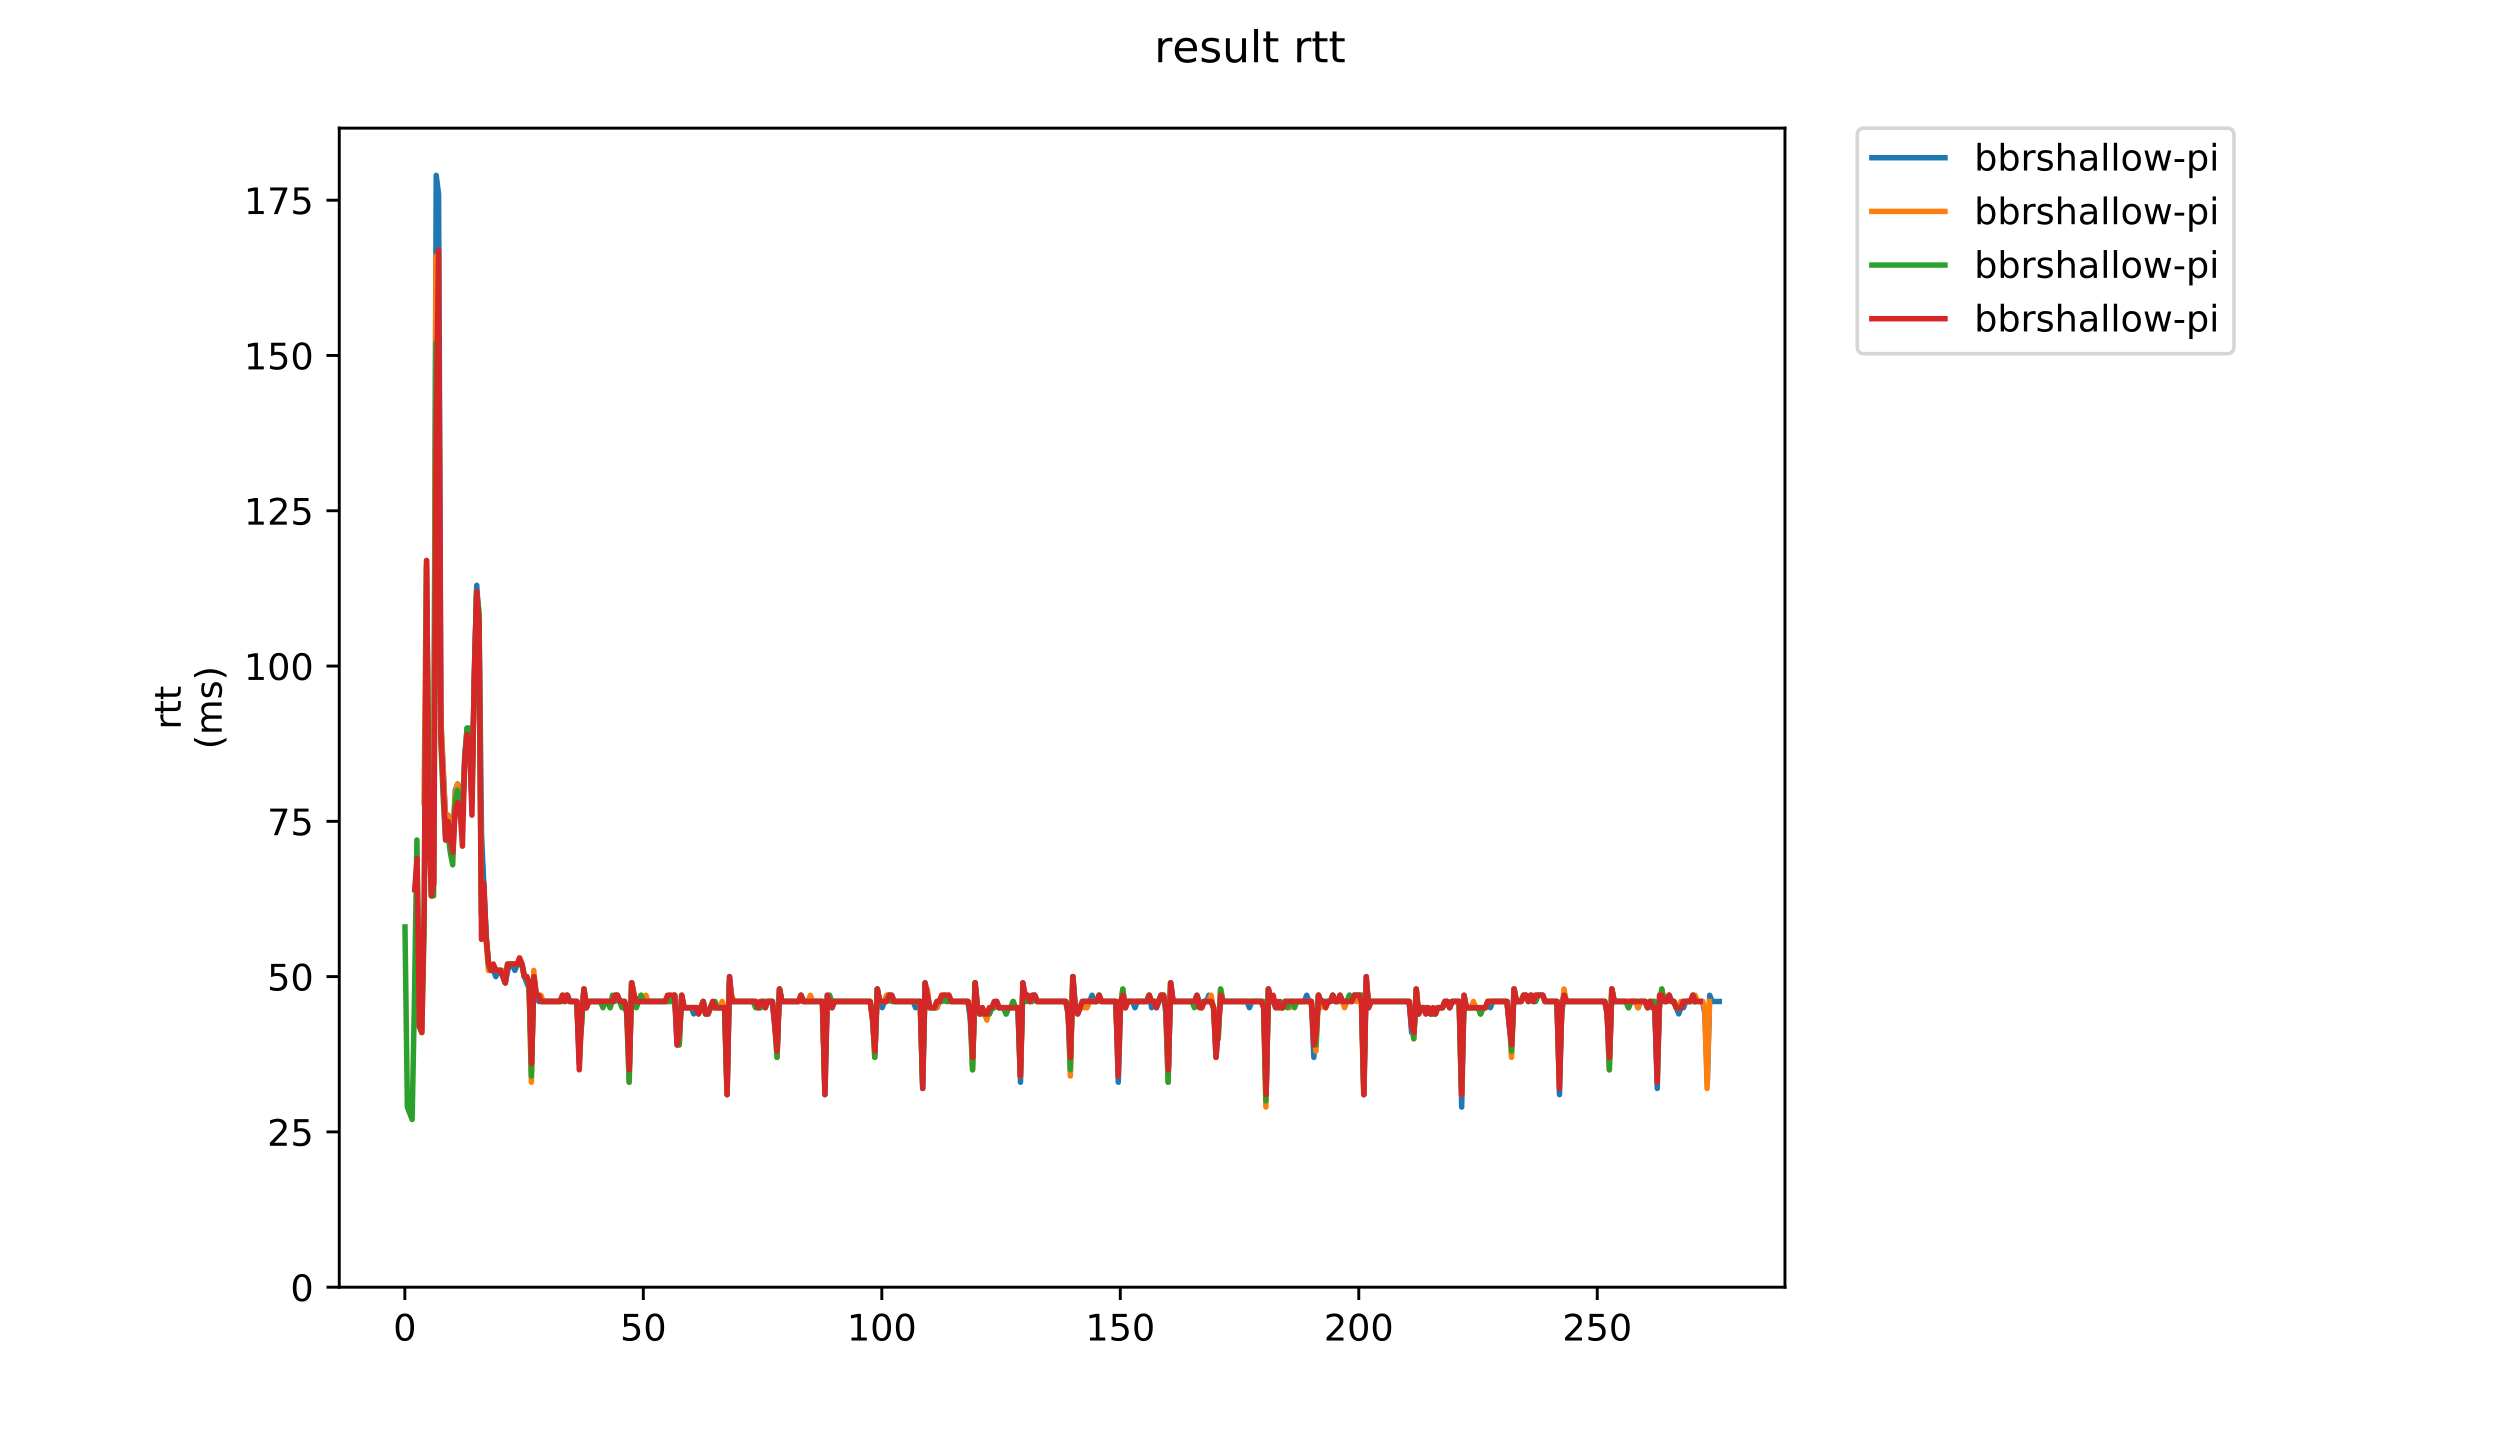 <?xml version="1.0" encoding="utf-8" standalone="no"?>
<!DOCTYPE svg PUBLIC "-//W3C//DTD SVG 1.1//EN"
  "http://www.w3.org/Graphics/SVG/1.1/DTD/svg11.dtd">
<!-- Created with matplotlib (https://matplotlib.org/) -->
<svg height="396pt" version="1.1" viewBox="0 0 684 396" width="684pt" xmlns="http://www.w3.org/2000/svg" xmlns:xlink="http://www.w3.org/1999/xlink">
 <defs>
  <style type="text/css">
*{stroke-linecap:butt;stroke-linejoin:round;}
  </style>
 </defs>
 <g id="figure_1">
  <g id="patch_1">
   <path d="M 0 396 
L 684 396 
L 684 0 
L 0 0 
z
" style="fill:#ffffff;"/>
  </g>
  <g id="axes_1">
   <g id="patch_2">
    <path d="M 92.824 352.174 
L 488.365 352.174 
L 488.365 35.062 
L 92.824 35.062 
z
" style="fill:#ffffff;"/>
   </g>
   <g id="matplotlib.axis_1">
    <g id="xtick_1">
     <g id="line2d_1">
      <defs>
       <path d="M 0 0 
L 0 3.5 
" id="m5e32e711ea" style="stroke:#000000;stroke-width:0.8;"/>
      </defs>
      <g>
       <use style="stroke:#000000;stroke-width:0.8;" x="110.764" xlink:href="#m5e32e711ea" y="352.174"/>
      </g>
     </g>
     <g id="text_1">
      <!-- 0 -->
      <defs>
       <path d="M 31.781 66.406 
Q 24.172 66.406 20.328 58.906 
Q 16.5 51.422 16.5 36.375 
Q 16.5 21.391 20.328 13.891 
Q 24.172 6.391 31.781 6.391 
Q 39.453 6.391 43.281 13.891 
Q 47.125 21.391 47.125 36.375 
Q 47.125 51.422 43.281 58.906 
Q 39.453 66.406 31.781 66.406 
z
M 31.781 74.219 
Q 44.047 74.219 50.516 64.516 
Q 56.984 54.828 56.984 36.375 
Q 56.984 17.969 50.516 8.266 
Q 44.047 -1.422 31.781 -1.422 
Q 19.531 -1.422 13.062 8.266 
Q 6.594 17.969 6.594 36.375 
Q 6.594 54.828 13.062 64.516 
Q 19.531 74.219 31.781 74.219 
z
" id="DejaVuSans-48"/>
      </defs>
      <g transform="translate(107.583 366.773)scale(0.1 -0.1)">
       <use xlink:href="#DejaVuSans-48"/>
      </g>
     </g>
    </g>
    <g id="xtick_2">
     <g id="line2d_2">
      <g>
       <use style="stroke:#000000;stroke-width:0.8;" x="176.013" xlink:href="#m5e32e711ea" y="352.174"/>
      </g>
     </g>
     <g id="text_2">
      <!-- 50 -->
      <defs>
       <path d="M 10.797 72.906 
L 49.516 72.906 
L 49.516 64.594 
L 19.828 64.594 
L 19.828 46.734 
Q 21.969 47.469 24.109 47.828 
Q 26.266 48.188 28.422 48.188 
Q 40.625 48.188 47.75 41.5 
Q 54.891 34.812 54.891 23.391 
Q 54.891 11.625 47.562 5.094 
Q 40.234 -1.422 26.906 -1.422 
Q 22.312 -1.422 17.547 -0.641 
Q 12.797 0.141 7.719 1.703 
L 7.719 11.625 
Q 12.109 9.234 16.797 8.062 
Q 21.484 6.891 26.703 6.891 
Q 35.156 6.891 40.078 11.328 
Q 45.016 15.766 45.016 23.391 
Q 45.016 31 40.078 35.438 
Q 35.156 39.891 26.703 39.891 
Q 22.75 39.891 18.812 39.016 
Q 14.891 38.141 10.797 36.281 
z
" id="DejaVuSans-53"/>
      </defs>
      <g transform="translate(169.651 366.773)scale(0.1 -0.1)">
       <use xlink:href="#DejaVuSans-53"/>
       <use x="63.623" xlink:href="#DejaVuSans-48"/>
      </g>
     </g>
    </g>
    <g id="xtick_3">
     <g id="line2d_3">
      <g>
       <use style="stroke:#000000;stroke-width:0.8;" x="241.263" xlink:href="#m5e32e711ea" y="352.174"/>
      </g>
     </g>
     <g id="text_3">
      <!-- 100 -->
      <defs>
       <path d="M 12.406 8.297 
L 28.516 8.297 
L 28.516 63.922 
L 10.984 60.406 
L 10.984 69.391 
L 28.422 72.906 
L 38.281 72.906 
L 38.281 8.297 
L 54.391 8.297 
L 54.391 0 
L 12.406 0 
z
" id="DejaVuSans-49"/>
      </defs>
      <g transform="translate(231.719 366.773)scale(0.1 -0.1)">
       <use xlink:href="#DejaVuSans-49"/>
       <use x="63.623" xlink:href="#DejaVuSans-48"/>
       <use x="127.246" xlink:href="#DejaVuSans-48"/>
      </g>
     </g>
    </g>
    <g id="xtick_4">
     <g id="line2d_4">
      <g>
       <use style="stroke:#000000;stroke-width:0.8;" x="306.512" xlink:href="#m5e32e711ea" y="352.174"/>
      </g>
     </g>
     <g id="text_4">
      <!-- 150 -->
      <g transform="translate(296.968 366.773)scale(0.1 -0.1)">
       <use xlink:href="#DejaVuSans-49"/>
       <use x="63.623" xlink:href="#DejaVuSans-53"/>
       <use x="127.246" xlink:href="#DejaVuSans-48"/>
      </g>
     </g>
    </g>
    <g id="xtick_5">
     <g id="line2d_5">
      <g>
       <use style="stroke:#000000;stroke-width:0.8;" x="371.762" xlink:href="#m5e32e711ea" y="352.174"/>
      </g>
     </g>
     <g id="text_5">
      <!-- 200 -->
      <defs>
       <path d="M 19.188 8.297 
L 53.609 8.297 
L 53.609 0 
L 7.328 0 
L 7.328 8.297 
Q 12.938 14.109 22.625 23.891 
Q 32.328 33.688 34.812 36.531 
Q 39.547 41.844 41.422 45.531 
Q 43.312 49.219 43.312 52.781 
Q 43.312 58.594 39.234 62.25 
Q 35.156 65.922 28.609 65.922 
Q 23.969 65.922 18.812 64.312 
Q 13.672 62.703 7.812 59.422 
L 7.812 69.391 
Q 13.766 71.781 18.938 73 
Q 24.125 74.219 28.422 74.219 
Q 39.75 74.219 46.484 68.547 
Q 53.219 62.891 53.219 53.422 
Q 53.219 48.922 51.531 44.891 
Q 49.859 40.875 45.406 35.406 
Q 44.188 33.984 37.641 27.219 
Q 31.109 20.453 19.188 8.297 
z
" id="DejaVuSans-50"/>
      </defs>
      <g transform="translate(362.218 366.773)scale(0.1 -0.1)">
       <use xlink:href="#DejaVuSans-50"/>
       <use x="63.623" xlink:href="#DejaVuSans-48"/>
       <use x="127.246" xlink:href="#DejaVuSans-48"/>
      </g>
     </g>
    </g>
    <g id="xtick_6">
     <g id="line2d_6">
      <g>
       <use style="stroke:#000000;stroke-width:0.8;" x="437.011" xlink:href="#m5e32e711ea" y="352.174"/>
      </g>
     </g>
     <g id="text_6">
      <!-- 250 -->
      <g transform="translate(427.467 366.773)scale(0.1 -0.1)">
       <use xlink:href="#DejaVuSans-50"/>
       <use x="63.623" xlink:href="#DejaVuSans-53"/>
       <use x="127.246" xlink:href="#DejaVuSans-48"/>
      </g>
     </g>
    </g>
   </g>
   <g id="matplotlib.axis_2">
    <g id="ytick_1">
     <g id="line2d_7">
      <defs>
       <path d="M 0 0 
L -3.5 0 
" id="m92155e6761" style="stroke:#000000;stroke-width:0.8;"/>
      </defs>
      <g>
       <use style="stroke:#000000;stroke-width:0.8;" x="92.824" xlink:href="#m92155e6761" y="352.174"/>
      </g>
     </g>
     <g id="text_7">
      <!-- 0 -->
      <g transform="translate(79.461 355.973)scale(0.1 -0.1)">
       <use xlink:href="#DejaVuSans-48"/>
      </g>
     </g>
    </g>
    <g id="ytick_2">
     <g id="line2d_8">
      <g>
       <use style="stroke:#000000;stroke-width:0.8;" x="92.824" xlink:href="#m92155e6761" y="309.689"/>
      </g>
     </g>
     <g id="text_8">
      <!-- 25 -->
      <g transform="translate(73.099 313.488)scale(0.1 -0.1)">
       <use xlink:href="#DejaVuSans-50"/>
       <use x="63.623" xlink:href="#DejaVuSans-53"/>
      </g>
     </g>
    </g>
    <g id="ytick_3">
     <g id="line2d_9">
      <g>
       <use style="stroke:#000000;stroke-width:0.8;" x="92.824" xlink:href="#m92155e6761" y="267.203"/>
      </g>
     </g>
     <g id="text_9">
      <!-- 50 -->
      <g transform="translate(73.099 271.002)scale(0.1 -0.1)">
       <use xlink:href="#DejaVuSans-53"/>
       <use x="63.623" xlink:href="#DejaVuSans-48"/>
      </g>
     </g>
    </g>
    <g id="ytick_4">
     <g id="line2d_10">
      <g>
       <use style="stroke:#000000;stroke-width:0.8;" x="92.824" xlink:href="#m92155e6761" y="224.718"/>
      </g>
     </g>
     <g id="text_10">
      <!-- 75 -->
      <defs>
       <path d="M 8.203 72.906 
L 55.078 72.906 
L 55.078 68.703 
L 28.609 0 
L 18.312 0 
L 43.219 64.594 
L 8.203 64.594 
z
" id="DejaVuSans-55"/>
      </defs>
      <g transform="translate(73.099 228.517)scale(0.1 -0.1)">
       <use xlink:href="#DejaVuSans-55"/>
       <use x="63.623" xlink:href="#DejaVuSans-53"/>
      </g>
     </g>
    </g>
    <g id="ytick_5">
     <g id="line2d_11">
      <g>
       <use style="stroke:#000000;stroke-width:0.8;" x="92.824" xlink:href="#m92155e6761" y="182.232"/>
      </g>
     </g>
     <g id="text_11">
      <!-- 100 -->
      <g transform="translate(66.736 186.031)scale(0.1 -0.1)">
       <use xlink:href="#DejaVuSans-49"/>
       <use x="63.623" xlink:href="#DejaVuSans-48"/>
       <use x="127.246" xlink:href="#DejaVuSans-48"/>
      </g>
     </g>
    </g>
    <g id="ytick_6">
     <g id="line2d_12">
      <g>
       <use style="stroke:#000000;stroke-width:0.8;" x="92.824" xlink:href="#m92155e6761" y="139.747"/>
      </g>
     </g>
     <g id="text_12">
      <!-- 125 -->
      <g transform="translate(66.736 143.546)scale(0.1 -0.1)">
       <use xlink:href="#DejaVuSans-49"/>
       <use x="63.623" xlink:href="#DejaVuSans-50"/>
       <use x="127.246" xlink:href="#DejaVuSans-53"/>
      </g>
     </g>
    </g>
    <g id="ytick_7">
     <g id="line2d_13">
      <g>
       <use style="stroke:#000000;stroke-width:0.8;" x="92.824" xlink:href="#m92155e6761" y="97.261"/>
      </g>
     </g>
     <g id="text_13">
      <!-- 150 -->
      <g transform="translate(66.736 101.06)scale(0.1 -0.1)">
       <use xlink:href="#DejaVuSans-49"/>
       <use x="63.623" xlink:href="#DejaVuSans-53"/>
       <use x="127.246" xlink:href="#DejaVuSans-48"/>
      </g>
     </g>
    </g>
    <g id="ytick_8">
     <g id="line2d_14">
      <g>
       <use style="stroke:#000000;stroke-width:0.8;" x="92.824" xlink:href="#m92155e6761" y="54.776"/>
      </g>
     </g>
     <g id="text_14">
      <!-- 175 -->
      <g transform="translate(66.736 58.575)scale(0.1 -0.1)">
       <use xlink:href="#DejaVuSans-49"/>
       <use x="63.623" xlink:href="#DejaVuSans-55"/>
       <use x="127.246" xlink:href="#DejaVuSans-53"/>
      </g>
     </g>
    </g>
    <g id="text_15">
     <!-- rtt -->
     <defs>
      <path d="M 41.109 46.297 
Q 39.594 47.172 37.812 47.578 
Q 36.031 48 33.891 48 
Q 26.266 48 22.188 43.047 
Q 18.109 38.094 18.109 28.812 
L 18.109 0 
L 9.078 0 
L 9.078 54.688 
L 18.109 54.688 
L 18.109 46.188 
Q 20.953 51.172 25.484 53.578 
Q 30.031 56 36.531 56 
Q 37.453 56 38.578 55.875 
Q 39.703 55.766 41.062 55.516 
z
" id="DejaVuSans-114"/>
      <path d="M 18.312 70.219 
L 18.312 54.688 
L 36.812 54.688 
L 36.812 47.703 
L 18.312 47.703 
L 18.312 18.016 
Q 18.312 11.328 20.141 9.422 
Q 21.969 7.516 27.594 7.516 
L 36.812 7.516 
L 36.812 0 
L 27.594 0 
Q 17.188 0 13.234 3.875 
Q 9.281 7.766 9.281 18.016 
L 9.281 47.703 
L 2.688 47.703 
L 2.688 54.688 
L 9.281 54.688 
L 9.281 70.219 
z
" id="DejaVuSans-116"/>
     </defs>
     <g transform="translate(49.459 199.594)rotate(-90)scale(0.1 -0.1)">
      <use xlink:href="#DejaVuSans-114"/>
      <use x="41.113" xlink:href="#DejaVuSans-116"/>
      <use x="80.322" xlink:href="#DejaVuSans-116"/>
     </g>
     <!-- (ms) -->
     <defs>
      <path d="M 31 75.875 
Q 24.469 64.656 21.281 53.656 
Q 18.109 42.672 18.109 31.391 
Q 18.109 20.125 21.312 9.062 
Q 24.516 -2 31 -13.188 
L 23.188 -13.188 
Q 15.875 -1.703 12.234 9.375 
Q 8.594 20.453 8.594 31.391 
Q 8.594 42.281 12.203 53.312 
Q 15.828 64.359 23.188 75.875 
z
" id="DejaVuSans-40"/>
      <path d="M 52 44.188 
Q 55.375 50.25 60.062 53.125 
Q 64.75 56 71.094 56 
Q 79.641 56 84.281 50.016 
Q 88.922 44.047 88.922 33.016 
L 88.922 0 
L 79.891 0 
L 79.891 32.719 
Q 79.891 40.578 77.094 44.375 
Q 74.312 48.188 68.609 48.188 
Q 61.625 48.188 57.562 43.547 
Q 53.516 38.922 53.516 30.906 
L 53.516 0 
L 44.484 0 
L 44.484 32.719 
Q 44.484 40.625 41.703 44.406 
Q 38.922 48.188 33.109 48.188 
Q 26.219 48.188 22.156 43.531 
Q 18.109 38.875 18.109 30.906 
L 18.109 0 
L 9.078 0 
L 9.078 54.688 
L 18.109 54.688 
L 18.109 46.188 
Q 21.188 51.219 25.484 53.609 
Q 29.781 56 35.688 56 
Q 41.656 56 45.828 52.969 
Q 50 49.953 52 44.188 
z
" id="DejaVuSans-109"/>
      <path d="M 44.281 53.078 
L 44.281 44.578 
Q 40.484 46.531 36.375 47.5 
Q 32.281 48.484 27.875 48.484 
Q 21.188 48.484 17.844 46.438 
Q 14.5 44.391 14.5 40.281 
Q 14.5 37.156 16.891 35.375 
Q 19.281 33.594 26.516 31.984 
L 29.594 31.297 
Q 39.156 29.25 43.188 25.516 
Q 47.219 21.781 47.219 15.094 
Q 47.219 7.469 41.188 3.016 
Q 35.156 -1.422 24.609 -1.422 
Q 20.219 -1.422 15.453 -0.562 
Q 10.688 0.297 5.422 2 
L 5.422 11.281 
Q 10.406 8.688 15.234 7.391 
Q 20.062 6.109 24.812 6.109 
Q 31.156 6.109 34.562 8.281 
Q 37.984 10.453 37.984 14.406 
Q 37.984 18.062 35.516 20.016 
Q 33.062 21.969 24.703 23.781 
L 21.578 24.516 
Q 13.234 26.266 9.516 29.906 
Q 5.812 33.547 5.812 39.891 
Q 5.812 47.609 11.281 51.797 
Q 16.75 56 26.812 56 
Q 31.781 56 36.172 55.266 
Q 40.578 54.547 44.281 53.078 
z
" id="DejaVuSans-115"/>
      <path d="M 8.016 75.875 
L 15.828 75.875 
Q 23.141 64.359 26.781 53.312 
Q 30.422 42.281 30.422 31.391 
Q 30.422 20.453 26.781 9.375 
Q 23.141 -1.703 15.828 -13.188 
L 8.016 -13.188 
Q 14.5 -2 17.703 9.062 
Q 20.906 20.125 20.906 31.391 
Q 20.906 42.672 17.703 53.656 
Q 14.5 64.656 8.016 75.875 
z
" id="DejaVuSans-41"/>
     </defs>
     <g transform="translate(60.657 204.995)rotate(-90)scale(0.1 -0.1)">
      <use xlink:href="#DejaVuSans-40"/>
      <use x="39.014" xlink:href="#DejaVuSans-109"/>
      <use x="136.426" xlink:href="#DejaVuSans-115"/>
      <use x="188.525" xlink:href="#DejaVuSans-41"/>
     </g>
    </g>
   </g>
   <g id="line2d_15">
    <path clip-path="url(#p841d6f8b07)" d="M 118.692 212.822 
L 119.344 47.978 
L 119.997 53.076 
L 120.649 197.527 
L 121.954 224.718 
L 122.607 223.018 
L 123.912 229.816 
L 124.564 216.221 
L 125.217 214.521 
L 126.522 221.319 
L 127.174 206.024 
L 127.827 199.226 
L 128.479 199.226 
L 129.132 219.619 
L 129.784 183.932 
L 130.437 160.14 
L 131.089 170.336 
L 131.742 228.117 
L 133.047 257.007 
L 133.699 263.804 
L 134.352 265.504 
L 135.004 265.504 
L 135.657 267.203 
L 136.309 265.504 
L 136.962 265.504 
L 138.267 268.903 
L 138.919 265.504 
L 139.572 263.804 
L 140.224 263.804 
L 140.877 265.504 
L 141.529 263.804 
L 142.834 263.804 
L 143.487 267.203 
L 144.791 270.602 
L 145.444 290.995 
L 146.096 267.203 
L 146.749 272.301 
L 147.401 274.001 
L 153.274 274.001 
L 153.926 272.301 
L 154.579 274.001 
L 155.231 272.301 
L 155.884 274.001 
L 157.841 274.001 
L 158.494 290.995 
L 159.146 277.4 
L 159.799 270.602 
L 160.451 275.7 
L 161.104 274.001 
L 167.629 274.001 
L 168.281 272.301 
L 168.934 272.301 
L 169.586 274.001 
L 170.891 274.001 
L 171.544 277.4 
L 172.196 290.995 
L 172.849 268.903 
L 173.501 272.301 
L 174.154 274.001 
L 183.941 274.001 
L 184.594 272.301 
L 185.246 285.897 
L 185.899 280.799 
L 186.551 274.001 
L 187.204 275.7 
L 189.161 275.7 
L 189.814 277.4 
L 190.466 275.7 
L 191.119 277.4 
L 192.424 274.001 
L 193.076 277.4 
L 193.729 277.4 
L 195.034 274.001 
L 195.686 275.7 
L 198.296 275.7 
L 198.949 299.492 
L 199.601 267.203 
L 200.254 274.001 
L 206.778 274.001 
L 207.431 275.7 
L 208.083 275.7 
L 208.736 274.001 
L 209.388 275.7 
L 210.041 274.001 
L 211.346 274.001 
L 211.998 280.799 
L 212.651 285.897 
L 213.303 270.602 
L 213.956 274.001 
L 218.523 274.001 
L 219.176 272.301 
L 219.828 274.001 
L 225.048 274.001 
L 225.701 299.492 
L 226.353 272.301 
L 227.658 275.7 
L 228.311 274.001 
L 238.098 274.001 
L 238.751 279.099 
L 239.403 287.596 
L 240.056 270.602 
L 240.708 274.001 
L 241.361 275.7 
L 242.666 272.301 
L 243.971 272.301 
L 244.623 274.001 
L 249.843 274.001 
L 250.496 275.7 
L 251.148 274.001 
L 251.801 274.001 
L 252.453 297.793 
L 253.106 268.903 
L 254.411 275.7 
L 256.368 275.7 
L 257.021 274.001 
L 257.673 274.001 
L 258.326 272.301 
L 258.978 274.001 
L 264.85 274.001 
L 265.503 279.099 
L 266.155 289.296 
L 266.808 268.903 
L 267.46 275.7 
L 268.113 277.4 
L 268.765 275.7 
L 269.418 277.4 
L 270.723 277.4 
L 271.375 275.7 
L 272.028 275.7 
L 272.68 274.001 
L 273.333 275.7 
L 274.638 275.7 
L 275.29 277.4 
L 275.943 275.7 
L 278.553 275.7 
L 279.205 296.093 
L 279.858 268.903 
L 280.51 274.001 
L 281.163 272.301 
L 281.815 274.001 
L 282.468 272.301 
L 283.12 272.301 
L 283.773 274.001 
L 291.603 274.001 
L 292.255 277.4 
L 292.908 289.296 
L 293.56 267.203 
L 294.213 275.7 
L 294.865 277.4 
L 296.17 274.001 
L 298.128 274.001 
L 298.78 272.301 
L 299.433 274.001 
L 300.085 274.001 
L 300.738 272.301 
L 301.39 274.001 
L 305.305 274.001 
L 305.958 296.093 
L 306.61 274.001 
L 307.263 272.301 
L 307.915 275.7 
L 308.568 274.001 
L 309.873 274.001 
L 310.525 275.7 
L 311.178 274.001 
L 313.788 274.001 
L 314.44 272.301 
L 315.093 275.7 
L 315.745 274.001 
L 316.397 275.7 
L 317.702 272.301 
L 318.355 272.301 
L 319.007 277.4 
L 319.66 292.694 
L 320.312 268.903 
L 320.965 274.001 
L 326.837 274.001 
L 327.49 272.301 
L 328.795 275.7 
L 329.447 274.001 
L 330.1 274.001 
L 330.752 272.301 
L 332.057 275.7 
L 332.71 289.296 
L 334.015 272.301 
L 334.667 274.001 
L 341.192 274.001 
L 341.845 275.7 
L 342.497 274.001 
L 345.107 274.001 
L 345.76 275.7 
L 346.412 299.492 
L 347.065 270.602 
L 347.717 274.001 
L 348.37 274.001 
L 349.022 275.7 
L 350.98 275.7 
L 351.632 274.001 
L 356.852 274.001 
L 357.505 272.301 
L 358.157 274.001 
L 358.81 274.001 
L 359.462 289.296 
L 360.115 282.498 
L 360.767 272.301 
L 361.42 274.001 
L 364.03 274.001 
L 364.682 272.301 
L 365.335 274.001 
L 365.987 274.001 
L 366.64 272.301 
L 367.292 274.001 
L 368.597 274.001 
L 369.25 272.301 
L 369.902 274.001 
L 370.555 272.301 
L 372.512 272.301 
L 373.165 299.492 
L 373.817 267.203 
L 374.469 275.7 
L 375.122 274.001 
L 385.562 274.001 
L 386.214 282.498 
L 386.867 282.498 
L 387.519 272.301 
L 388.172 277.4 
L 388.824 275.7 
L 389.477 275.7 
L 390.129 277.4 
L 390.782 275.7 
L 391.434 277.4 
L 392.739 277.4 
L 393.392 275.7 
L 394.697 275.7 
L 395.349 274.001 
L 396.002 274.001 
L 396.654 275.7 
L 397.307 274.001 
L 399.264 274.001 
L 399.917 302.891 
L 400.569 272.301 
L 401.222 275.7 
L 404.484 275.7 
L 405.137 277.4 
L 405.789 275.7 
L 406.442 275.7 
L 407.094 274.001 
L 407.747 275.7 
L 408.399 274.001 
L 412.314 274.001 
L 412.967 280.799 
L 413.619 285.897 
L 414.272 270.602 
L 414.924 274.001 
L 416.229 274.001 
L 416.882 272.301 
L 417.534 272.301 
L 418.187 274.001 
L 418.839 272.301 
L 419.492 274.001 
L 420.144 274.001 
L 420.797 272.301 
L 422.102 272.301 
L 422.754 274.001 
L 426.017 274.001 
L 426.669 299.492 
L 427.322 274.001 
L 427.974 272.301 
L 428.627 274.001 
L 439.066 274.001 
L 439.719 277.4 
L 440.371 289.296 
L 441.024 270.602 
L 441.676 274.001 
L 444.939 274.001 
L 445.591 275.7 
L 446.244 274.001 
L 447.549 274.001 
L 448.201 275.7 
L 448.854 274.001 
L 450.159 274.001 
L 450.811 275.7 
L 451.464 274.001 
L 452.116 275.7 
L 452.769 275.7 
L 453.421 297.793 
L 454.074 272.301 
L 454.726 272.301 
L 455.379 274.001 
L 456.031 274.001 
L 456.684 272.301 
L 457.336 274.001 
L 457.989 274.001 
L 459.294 277.4 
L 459.946 275.7 
L 460.599 275.7 
L 461.251 274.001 
L 462.556 274.001 
L 463.209 272.301 
L 463.861 274.001 
L 465.819 274.001 
L 466.471 277.4 
L 467.124 296.093 
L 467.776 272.301 
L 468.429 274.001 
L 470.386 274.001 
L 470.386 274.001 
" style="fill:none;stroke:#1f77b4;stroke-linecap:square;stroke-width:1.5;"/>
   </g>
   <g id="line2d_16">
    <path clip-path="url(#p841d6f8b07)" d="M 116.02 219.619 
L 116.673 153.342 
L 117.325 217.92 
L 117.978 243.411 
L 118.63 241.712 
L 119.283 70.071 
L 119.935 122.753 
L 120.588 195.828 
L 121.893 224.718 
L 122.545 223.018 
L 123.198 228.117 
L 123.85 231.515 
L 124.503 217.92 
L 125.155 214.521 
L 125.808 219.619 
L 126.46 223.018 
L 127.113 209.423 
L 127.765 200.926 
L 128.418 202.625 
L 129.07 214.521 
L 130.375 163.539 
L 131.028 168.637 
L 131.68 245.111 
L 132.333 245.111 
L 132.985 257.007 
L 133.638 265.504 
L 134.29 265.504 
L 134.943 263.804 
L 135.595 265.504 
L 137.553 265.504 
L 138.205 268.903 
L 138.858 263.804 
L 141.468 263.804 
L 142.12 262.105 
L 142.773 263.804 
L 143.425 267.203 
L 144.078 267.203 
L 144.73 268.903 
L 145.383 296.093 
L 146.035 265.504 
L 146.688 272.301 
L 147.993 272.301 
L 148.645 274.001 
L 153.213 274.001 
L 153.865 272.301 
L 155.17 272.301 
L 155.823 274.001 
L 157.78 274.001 
L 158.433 287.596 
L 159.085 280.799 
L 159.738 270.602 
L 160.39 275.7 
L 161.043 274.001 
L 166.262 274.001 
L 166.915 275.7 
L 168.22 272.301 
L 168.872 272.301 
L 169.525 274.001 
L 170.83 274.001 
L 171.482 275.7 
L 172.135 296.093 
L 172.787 268.903 
L 173.44 272.301 
L 174.092 274.001 
L 174.745 274.001 
L 175.397 272.301 
L 176.05 274.001 
L 176.702 272.301 
L 177.355 274.001 
L 182.575 274.001 
L 183.227 272.301 
L 183.88 274.001 
L 184.532 272.301 
L 185.185 280.799 
L 185.837 285.897 
L 186.49 272.301 
L 187.142 275.7 
L 191.71 275.7 
L 192.362 274.001 
L 193.015 277.4 
L 193.667 277.4 
L 194.32 275.7 
L 196.93 275.7 
L 197.582 274.001 
L 198.235 275.7 
L 198.887 299.492 
L 199.54 268.903 
L 200.192 272.301 
L 200.845 274.001 
L 206.717 274.001 
L 207.37 275.7 
L 208.022 274.001 
L 211.285 274.001 
L 211.937 279.099 
L 212.59 289.296 
L 213.242 270.602 
L 213.895 274.001 
L 218.462 274.001 
L 219.115 272.301 
L 219.767 274.001 
L 221.072 274.001 
L 221.724 272.301 
L 222.377 274.001 
L 224.987 274.001 
L 225.639 296.093 
L 226.292 274.001 
L 226.944 272.301 
L 227.597 275.7 
L 228.249 274.001 
L 238.037 274.001 
L 238.689 277.4 
L 239.342 289.296 
L 239.994 270.602 
L 240.647 274.001 
L 241.952 274.001 
L 242.604 272.301 
L 243.909 272.301 
L 244.562 274.001 
L 251.739 274.001 
L 252.392 294.394 
L 253.044 272.301 
L 253.697 270.602 
L 254.349 275.7 
L 256.307 275.7 
L 257.612 272.301 
L 259.569 272.301 
L 260.222 274.001 
L 264.789 274.001 
L 265.442 275.7 
L 266.094 292.694 
L 266.747 268.903 
L 267.399 275.7 
L 268.052 277.4 
L 268.704 275.7 
L 270.009 279.099 
L 270.662 275.7 
L 271.967 275.7 
L 272.619 274.001 
L 273.272 275.7 
L 276.534 275.7 
L 277.187 274.001 
L 277.839 275.7 
L 278.491 275.7 
L 279.144 294.394 
L 279.796 272.301 
L 281.101 272.301 
L 281.754 274.001 
L 282.406 274.001 
L 283.059 272.301 
L 283.711 274.001 
L 291.541 274.001 
L 292.194 275.7 
L 292.846 294.394 
L 293.499 267.203 
L 294.151 275.7 
L 294.804 277.4 
L 295.456 275.7 
L 297.414 275.7 
L 298.066 274.001 
L 300.024 274.001 
L 300.676 272.301 
L 301.329 274.001 
L 305.244 274.001 
L 305.896 289.296 
L 306.549 275.7 
L 307.201 270.602 
L 307.854 275.7 
L 308.506 274.001 
L 313.726 274.001 
L 314.379 272.301 
L 315.031 274.001 
L 316.989 274.001 
L 317.641 272.301 
L 318.294 272.301 
L 318.946 275.7 
L 319.599 296.093 
L 320.251 268.903 
L 320.904 274.001 
L 328.081 274.001 
L 328.734 275.7 
L 329.386 274.001 
L 330.691 274.001 
L 331.344 272.301 
L 331.996 275.7 
L 332.649 285.897 
L 333.301 284.197 
L 333.954 270.602 
L 334.606 274.001 
L 345.698 274.001 
L 346.351 302.891 
L 347.003 270.602 
L 347.656 274.001 
L 348.961 274.001 
L 349.613 275.7 
L 350.918 275.7 
L 351.571 274.001 
L 352.223 274.001 
L 352.876 275.7 
L 353.528 274.001 
L 358.748 274.001 
L 359.401 282.498 
L 360.053 287.596 
L 360.706 272.301 
L 361.358 275.7 
L 362.011 274.001 
L 362.663 275.7 
L 363.316 274.001 
L 363.968 274.001 
L 364.621 272.301 
L 365.273 274.001 
L 367.231 274.001 
L 367.883 275.7 
L 368.536 274.001 
L 369.841 274.001 
L 370.493 272.301 
L 371.146 274.001 
L 371.798 272.301 
L 372.451 272.301 
L 373.103 299.492 
L 373.756 268.903 
L 374.408 274.001 
L 385.501 274.001 
L 386.806 284.197 
L 387.458 270.602 
L 388.111 277.4 
L 388.763 275.7 
L 390.721 275.7 
L 391.373 277.4 
L 392.678 277.4 
L 393.33 275.7 
L 394.635 275.7 
L 395.288 274.001 
L 395.94 274.001 
L 396.593 275.7 
L 397.245 274.001 
L 399.203 274.001 
L 399.855 299.492 
L 400.508 274.001 
L 401.16 275.7 
L 402.465 275.7 
L 403.118 274.001 
L 403.77 275.7 
L 404.423 275.7 
L 405.075 277.4 
L 405.728 275.7 
L 406.38 275.7 
L 407.033 274.001 
L 412.253 274.001 
L 412.905 277.4 
L 413.558 289.296 
L 414.21 270.602 
L 414.863 274.001 
L 416.168 274.001 
L 416.82 272.301 
L 417.473 272.301 
L 418.125 274.001 
L 418.778 272.301 
L 422.04 272.301 
L 422.693 274.001 
L 425.955 274.001 
L 426.608 296.093 
L 427.26 277.4 
L 427.913 270.602 
L 428.565 274.001 
L 439.005 274.001 
L 439.658 275.7 
L 440.31 292.694 
L 440.963 270.602 
L 441.615 274.001 
L 447.488 274.001 
L 448.14 275.7 
L 448.793 274.001 
L 450.097 274.001 
L 450.75 275.7 
L 451.402 274.001 
L 452.707 274.001 
L 453.36 292.694 
L 454.012 275.7 
L 454.665 270.602 
L 455.317 274.001 
L 455.97 274.001 
L 456.622 272.301 
L 457.275 274.001 
L 457.927 274.001 
L 458.58 275.7 
L 459.232 275.7 
L 459.885 274.001 
L 462.495 274.001 
L 463.147 272.301 
L 463.8 272.301 
L 464.452 274.001 
L 465.757 274.001 
L 466.41 275.7 
L 467.062 297.793 
L 467.715 274.001 
L 467.715 274.001 
" style="fill:none;stroke:#ff7f0e;stroke-linecap:square;stroke-width:1.5;"/>
   </g>
   <g id="line2d_17">
    <path clip-path="url(#p841d6f8b07)" d="M 110.803 253.608 
L 111.456 302.891 
L 112.761 306.29 
L 113.413 272.301 
L 114.066 229.816 
L 114.718 280.799 
L 115.371 282.498 
L 116.023 255.307 
L 116.676 155.042 
L 117.328 219.619 
L 117.98 245.111 
L 118.633 245.111 
L 119.285 93.862 
L 120.59 202.625 
L 121.243 217.92 
L 121.895 229.816 
L 122.548 228.117 
L 123.2 233.215 
L 123.853 236.614 
L 124.505 219.619 
L 125.158 216.221 
L 126.463 223.018 
L 127.115 209.423 
L 127.768 199.226 
L 128.42 200.926 
L 129.073 217.92 
L 130.378 161.839 
L 131.03 166.937 
L 131.683 250.209 
L 132.335 243.411 
L 132.988 255.307 
L 133.64 263.804 
L 134.293 265.504 
L 136.903 265.504 
L 138.208 268.903 
L 138.86 263.804 
L 142.775 263.804 
L 143.428 267.203 
L 144.08 267.203 
L 144.733 268.903 
L 145.385 294.394 
L 146.038 267.203 
L 146.69 272.301 
L 147.343 272.301 
L 147.995 274.001 
L 154.52 274.001 
L 155.173 272.301 
L 155.825 274.001 
L 157.783 274.001 
L 158.435 285.897 
L 159.088 280.799 
L 159.74 270.602 
L 160.393 275.7 
L 161.045 274.001 
L 164.308 274.001 
L 164.96 275.7 
L 165.613 274.001 
L 166.265 274.001 
L 166.918 275.7 
L 167.57 272.301 
L 168.223 274.001 
L 168.875 272.301 
L 170.18 275.7 
L 170.833 274.001 
L 171.485 277.4 
L 172.138 296.093 
L 172.79 268.903 
L 173.443 274.001 
L 174.095 275.7 
L 175.4 272.301 
L 176.052 274.001 
L 182.577 274.001 
L 183.23 272.301 
L 183.882 274.001 
L 184.535 272.301 
L 185.187 280.799 
L 185.84 285.897 
L 186.492 272.301 
L 187.145 275.7 
L 191.712 275.7 
L 192.365 274.001 
L 193.017 277.4 
L 193.67 277.4 
L 194.322 275.7 
L 194.975 275.7 
L 195.627 274.001 
L 196.28 275.7 
L 198.237 275.7 
L 198.89 297.793 
L 199.542 268.903 
L 200.195 274.001 
L 206.067 274.001 
L 206.72 275.7 
L 208.025 275.7 
L 208.677 274.001 
L 211.287 274.001 
L 211.94 279.099 
L 212.592 289.296 
L 213.245 270.602 
L 213.897 274.001 
L 218.465 274.001 
L 219.117 272.301 
L 219.77 274.001 
L 224.99 274.001 
L 225.642 296.093 
L 226.295 274.001 
L 226.947 272.301 
L 227.6 274.001 
L 238.039 274.001 
L 238.692 277.4 
L 239.344 289.296 
L 239.997 270.602 
L 240.649 274.001 
L 242.607 274.001 
L 243.259 272.301 
L 243.912 274.001 
L 251.742 274.001 
L 252.394 296.093 
L 253.047 272.301 
L 253.699 272.301 
L 254.352 275.7 
L 255.657 275.7 
L 256.309 274.001 
L 257.614 274.001 
L 258.267 272.301 
L 258.919 274.001 
L 259.572 272.301 
L 260.224 274.001 
L 264.792 274.001 
L 265.444 277.4 
L 266.097 292.694 
L 266.749 268.903 
L 267.402 275.7 
L 268.054 277.4 
L 270.664 277.4 
L 271.317 275.7 
L 271.969 275.7 
L 272.622 274.001 
L 273.274 275.7 
L 274.579 275.7 
L 275.232 277.4 
L 275.884 275.7 
L 276.537 275.7 
L 277.189 274.001 
L 277.842 275.7 
L 278.494 275.7 
L 279.147 294.394 
L 279.799 272.301 
L 280.452 272.301 
L 281.104 274.001 
L 282.409 274.001 
L 283.062 272.301 
L 283.714 274.001 
L 291.544 274.001 
L 292.196 275.7 
L 292.849 292.694 
L 293.501 267.203 
L 294.154 275.7 
L 295.459 275.7 
L 296.111 274.001 
L 300.026 274.001 
L 300.679 272.301 
L 301.331 274.001 
L 305.246 274.001 
L 305.899 287.596 
L 306.551 275.7 
L 307.204 270.602 
L 307.856 275.7 
L 308.509 274.001 
L 313.729 274.001 
L 314.381 272.301 
L 315.034 274.001 
L 316.991 274.001 
L 317.644 272.301 
L 318.296 272.301 
L 318.949 275.7 
L 319.601 296.093 
L 320.254 268.903 
L 320.906 274.001 
L 326.126 274.001 
L 326.779 275.7 
L 327.431 274.001 
L 328.084 274.001 
L 328.736 275.7 
L 329.389 274.001 
L 331.346 274.001 
L 331.999 275.7 
L 332.651 284.197 
L 333.304 284.197 
L 333.956 270.602 
L 334.609 274.001 
L 345.701 274.001 
L 346.354 301.192 
L 347.006 270.602 
L 347.659 274.001 
L 348.963 274.001 
L 349.616 275.7 
L 350.268 274.001 
L 350.921 275.7 
L 351.573 274.001 
L 352.226 275.7 
L 352.878 274.001 
L 353.531 274.001 
L 354.183 275.7 
L 354.836 274.001 
L 358.751 274.001 
L 359.403 280.799 
L 360.056 285.897 
L 360.708 272.301 
L 361.361 274.001 
L 363.971 274.001 
L 364.623 272.301 
L 365.276 274.001 
L 365.928 274.001 
L 366.581 272.301 
L 367.233 274.001 
L 368.538 274.001 
L 369.191 272.301 
L 369.843 274.001 
L 370.496 272.301 
L 372.453 272.301 
L 373.106 297.793 
L 373.758 268.903 
L 374.411 274.001 
L 385.503 274.001 
L 386.808 284.197 
L 387.461 270.602 
L 388.113 277.4 
L 388.766 275.7 
L 390.723 275.7 
L 391.376 277.4 
L 392.681 277.4 
L 393.333 275.7 
L 394.638 275.7 
L 395.291 274.001 
L 395.943 274.001 
L 396.596 275.7 
L 397.248 274.001 
L 399.206 274.001 
L 399.858 297.793 
L 400.511 275.7 
L 404.426 275.7 
L 405.078 277.4 
L 405.73 275.7 
L 406.383 275.7 
L 407.035 274.001 
L 412.255 274.001 
L 412.908 279.099 
L 413.56 287.596 
L 414.213 270.602 
L 414.865 274.001 
L 416.17 274.001 
L 416.823 272.301 
L 417.475 272.301 
L 418.128 274.001 
L 418.78 272.301 
L 419.433 274.001 
L 420.085 274.001 
L 420.738 272.301 
L 422.043 272.301 
L 422.695 274.001 
L 425.958 274.001 
L 426.61 294.394 
L 427.263 277.4 
L 427.915 272.301 
L 428.568 274.001 
L 439.008 274.001 
L 439.66 275.7 
L 440.313 292.694 
L 440.965 270.602 
L 441.618 274.001 
L 444.88 274.001 
L 445.533 275.7 
L 446.185 274.001 
L 450.1 274.001 
L 450.753 275.7 
L 451.405 274.001 
L 452.71 274.001 
L 453.363 292.694 
L 454.015 275.7 
L 454.668 270.602 
L 455.32 274.001 
L 455.973 274.001 
L 456.625 272.301 
L 457.278 274.001 
L 457.93 274.001 
L 458.583 275.7 
L 459.888 275.7 
L 460.54 274.001 
L 462.498 274.001 
L 463.15 272.301 
L 463.802 274.001 
L 463.802 274.001 
" style="fill:none;stroke:#2ca02c;stroke-linecap:square;stroke-width:1.5;"/>
   </g>
   <g id="line2d_18">
    <path clip-path="url(#p841d6f8b07)" d="M 113.464 243.411 
L 114.116 234.914 
L 114.769 280.799 
L 115.421 282.498 
L 116.074 246.81 
L 116.726 153.342 
L 117.379 226.417 
L 118.031 245.111 
L 118.684 241.712 
L 119.336 121.053 
L 119.989 68.371 
L 120.641 200.926 
L 121.946 229.816 
L 122.599 224.718 
L 123.251 229.816 
L 123.904 233.215 
L 124.556 221.319 
L 125.209 219.619 
L 125.861 221.319 
L 126.514 231.515 
L 127.166 207.724 
L 127.819 200.926 
L 128.471 202.625 
L 129.124 223.018 
L 129.776 183.932 
L 130.429 161.839 
L 131.081 170.336 
L 131.734 257.007 
L 132.386 241.712 
L 133.039 257.007 
L 133.691 263.804 
L 134.344 265.504 
L 134.996 263.804 
L 135.649 265.504 
L 136.954 265.504 
L 138.259 268.903 
L 138.911 263.804 
L 141.521 263.804 
L 142.174 262.105 
L 142.826 263.804 
L 143.479 267.203 
L 144.131 267.203 
L 144.784 268.903 
L 145.436 290.995 
L 146.089 267.203 
L 146.741 272.301 
L 147.394 272.301 
L 148.046 274.001 
L 153.266 274.001 
L 153.919 272.301 
L 154.571 274.001 
L 155.224 272.301 
L 155.876 274.001 
L 157.834 274.001 
L 158.486 292.694 
L 159.139 277.4 
L 159.791 270.602 
L 160.444 275.7 
L 161.096 274.001 
L 167.621 274.001 
L 168.273 272.301 
L 168.926 272.301 
L 169.578 274.001 
L 170.883 274.001 
L 171.536 277.4 
L 172.188 292.694 
L 172.841 268.903 
L 173.493 272.301 
L 174.146 274.001 
L 181.976 274.001 
L 182.628 272.301 
L 184.586 272.301 
L 185.238 285.897 
L 185.891 282.498 
L 186.543 272.301 
L 187.196 275.7 
L 190.458 275.7 
L 191.111 277.4 
L 192.416 274.001 
L 193.068 277.4 
L 193.721 277.4 
L 195.026 274.001 
L 195.678 275.7 
L 198.288 275.7 
L 198.941 299.492 
L 199.593 267.203 
L 200.246 274.001 
L 206.771 274.001 
L 207.423 275.7 
L 208.076 274.001 
L 208.728 274.001 
L 209.381 275.7 
L 210.033 274.001 
L 211.338 274.001 
L 212.643 287.596 
L 213.296 270.602 
L 213.948 274.001 
L 218.516 274.001 
L 219.168 272.301 
L 219.821 274.001 
L 225.04 274.001 
L 225.693 299.492 
L 226.345 272.301 
L 227.65 275.7 
L 228.303 274.001 
L 238.09 274.001 
L 238.743 279.099 
L 239.395 287.596 
L 240.048 270.602 
L 240.7 274.001 
L 242.658 274.001 
L 243.31 272.301 
L 243.963 272.301 
L 244.615 274.001 
L 251.793 274.001 
L 252.445 297.793 
L 253.098 268.903 
L 254.403 275.7 
L 255.708 275.7 
L 256.36 274.001 
L 257.013 274.001 
L 257.665 272.301 
L 259.623 272.301 
L 260.275 274.001 
L 264.843 274.001 
L 265.495 277.4 
L 266.148 289.296 
L 266.8 268.903 
L 267.453 275.7 
L 268.105 277.4 
L 268.758 275.7 
L 269.41 277.4 
L 270.063 277.4 
L 270.715 275.7 
L 271.368 275.7 
L 272.02 274.001 
L 272.673 274.001 
L 273.325 275.7 
L 278.545 275.7 
L 279.197 294.394 
L 279.85 268.903 
L 280.502 272.301 
L 281.155 272.301 
L 281.807 274.001 
L 282.46 272.301 
L 283.112 272.301 
L 283.765 274.001 
L 291.595 274.001 
L 292.247 277.4 
L 292.9 289.296 
L 293.552 267.203 
L 294.205 275.7 
L 294.857 277.4 
L 296.162 274.001 
L 300.077 274.001 
L 300.73 272.301 
L 301.382 274.001 
L 305.297 274.001 
L 305.95 294.394 
L 306.602 274.001 
L 307.255 272.301 
L 307.907 275.7 
L 308.56 274.001 
L 313.78 274.001 
L 314.432 272.301 
L 315.085 274.001 
L 315.737 274.001 
L 316.39 275.7 
L 317.695 272.301 
L 318.347 272.301 
L 319 275.7 
L 319.652 292.694 
L 320.305 268.903 
L 320.957 274.001 
L 326.83 274.001 
L 327.482 272.301 
L 328.135 275.7 
L 328.787 275.7 
L 329.44 274.001 
L 331.397 274.001 
L 332.05 275.7 
L 332.702 289.296 
L 334.007 272.301 
L 334.66 274.001 
L 345.099 274.001 
L 345.752 275.7 
L 346.404 299.492 
L 347.057 270.602 
L 347.709 274.001 
L 348.362 272.301 
L 349.014 275.7 
L 349.667 274.001 
L 350.319 275.7 
L 350.972 275.7 
L 351.624 274.001 
L 358.802 274.001 
L 359.454 285.897 
L 360.107 282.498 
L 360.759 272.301 
L 361.412 274.001 
L 362.064 274.001 
L 362.717 275.7 
L 363.369 274.001 
L 364.022 274.001 
L 364.674 272.301 
L 365.327 274.001 
L 365.979 274.001 
L 366.632 272.301 
L 367.284 274.001 
L 369.894 274.001 
L 370.547 272.301 
L 371.852 272.301 
L 372.504 274.001 
L 373.157 299.492 
L 373.809 267.203 
L 374.462 275.7 
L 375.114 274.001 
L 385.554 274.001 
L 386.207 280.799 
L 386.859 282.498 
L 387.512 270.602 
L 388.164 277.4 
L 388.817 275.7 
L 389.469 275.7 
L 390.122 277.4 
L 390.774 275.7 
L 391.427 277.4 
L 392.079 275.7 
L 392.732 277.4 
L 393.384 275.7 
L 394.689 275.7 
L 395.341 274.001 
L 395.994 274.001 
L 396.646 275.7 
L 397.299 274.001 
L 399.256 274.001 
L 399.909 299.492 
L 400.561 272.301 
L 401.214 275.7 
L 406.434 275.7 
L 407.086 274.001 
L 412.306 274.001 
L 412.959 280.799 
L 413.611 285.897 
L 414.264 270.602 
L 414.916 274.001 
L 416.221 274.001 
L 416.874 272.301 
L 417.526 272.301 
L 418.179 274.001 
L 418.831 272.301 
L 419.484 274.001 
L 420.136 272.301 
L 422.094 272.301 
L 422.746 274.001 
L 426.009 274.001 
L 426.661 297.793 
L 427.314 275.7 
L 427.966 272.301 
L 428.619 274.001 
L 439.059 274.001 
L 439.711 277.4 
L 440.364 289.296 
L 441.016 270.602 
L 441.669 274.001 
L 450.151 274.001 
L 450.803 275.7 
L 451.456 274.001 
L 452.108 275.7 
L 452.761 275.7 
L 453.413 296.093 
L 454.066 272.301 
L 454.718 272.301 
L 455.371 274.001 
L 456.023 274.001 
L 456.676 272.301 
L 457.328 274.001 
L 457.981 274.001 
L 458.633 275.7 
L 459.938 275.7 
L 460.591 274.001 
L 462.548 274.001 
L 463.201 272.301 
L 463.853 274.001 
L 465.158 274.001 
L 465.158 274.001 
" style="fill:none;stroke:#d62728;stroke-linecap:square;stroke-width:1.5;"/>
   </g>
   <g id="patch_3">
    <path d="M 92.824 352.174 
L 92.824 35.062 
" style="fill:none;stroke:#000000;stroke-linecap:square;stroke-linejoin:miter;stroke-width:0.8;"/>
   </g>
   <g id="patch_4">
    <path d="M 488.365 352.174 
L 488.365 35.062 
" style="fill:none;stroke:#000000;stroke-linecap:square;stroke-linejoin:miter;stroke-width:0.8;"/>
   </g>
   <g id="patch_5">
    <path d="M 92.824 352.174 
L 488.365 352.174 
" style="fill:none;stroke:#000000;stroke-linecap:square;stroke-linejoin:miter;stroke-width:0.8;"/>
   </g>
   <g id="patch_6">
    <path d="M 92.824 35.062 
L 488.365 35.062 
" style="fill:none;stroke:#000000;stroke-linecap:square;stroke-linejoin:miter;stroke-width:0.8;"/>
   </g>
   <g id="legend_1">
    <g id="patch_7">
     <path d="M 510.142 96.775 
L 609.213 96.775 
Q 611.213 96.775 611.213 94.775 
L 611.213 37.062 
Q 611.213 35.062 609.213 35.062 
L 510.142 35.062 
Q 508.142 35.062 508.142 37.062 
L 508.142 94.775 
Q 508.142 96.775 510.142 96.775 
z
" style="fill:#ffffff;opacity:0.8;stroke:#cccccc;stroke-linejoin:miter;"/>
    </g>
    <g id="line2d_19">
     <path d="M 512.142 43.161 
L 532.142 43.161 
" style="fill:none;stroke:#1f77b4;stroke-linecap:square;stroke-width:1.5;"/>
    </g>
    <g id="line2d_20"/>
    <g id="text_16">
     <!-- bbrshallow-pi -->
     <defs>
      <path d="M 48.688 27.297 
Q 48.688 37.203 44.609 42.844 
Q 40.531 48.484 33.406 48.484 
Q 26.266 48.484 22.188 42.844 
Q 18.109 37.203 18.109 27.297 
Q 18.109 17.391 22.188 11.75 
Q 26.266 6.109 33.406 6.109 
Q 40.531 6.109 44.609 11.75 
Q 48.688 17.391 48.688 27.297 
z
M 18.109 46.391 
Q 20.953 51.266 25.266 53.625 
Q 29.594 56 35.594 56 
Q 45.562 56 51.781 48.094 
Q 58.016 40.188 58.016 27.297 
Q 58.016 14.406 51.781 6.484 
Q 45.562 -1.422 35.594 -1.422 
Q 29.594 -1.422 25.266 0.953 
Q 20.953 3.328 18.109 8.203 
L 18.109 0 
L 9.078 0 
L 9.078 75.984 
L 18.109 75.984 
z
" id="DejaVuSans-98"/>
      <path d="M 54.891 33.016 
L 54.891 0 
L 45.906 0 
L 45.906 32.719 
Q 45.906 40.484 42.875 44.328 
Q 39.844 48.188 33.797 48.188 
Q 26.516 48.188 22.312 43.547 
Q 18.109 38.922 18.109 30.906 
L 18.109 0 
L 9.078 0 
L 9.078 75.984 
L 18.109 75.984 
L 18.109 46.188 
Q 21.344 51.125 25.703 53.562 
Q 30.078 56 35.797 56 
Q 45.219 56 50.047 50.172 
Q 54.891 44.344 54.891 33.016 
z
" id="DejaVuSans-104"/>
      <path d="M 34.281 27.484 
Q 23.391 27.484 19.188 25 
Q 14.984 22.516 14.984 16.5 
Q 14.984 11.719 18.141 8.906 
Q 21.297 6.109 26.703 6.109 
Q 34.188 6.109 38.703 11.406 
Q 43.219 16.703 43.219 25.484 
L 43.219 27.484 
z
M 52.203 31.203 
L 52.203 0 
L 43.219 0 
L 43.219 8.297 
Q 40.141 3.328 35.547 0.953 
Q 30.953 -1.422 24.312 -1.422 
Q 15.922 -1.422 10.953 3.297 
Q 6 8.016 6 15.922 
Q 6 25.141 12.172 29.828 
Q 18.359 34.516 30.609 34.516 
L 43.219 34.516 
L 43.219 35.406 
Q 43.219 41.609 39.141 45 
Q 35.062 48.391 27.688 48.391 
Q 23 48.391 18.547 47.266 
Q 14.109 46.141 10.016 43.891 
L 10.016 52.203 
Q 14.938 54.109 19.578 55.047 
Q 24.219 56 28.609 56 
Q 40.484 56 46.344 49.844 
Q 52.203 43.703 52.203 31.203 
z
" id="DejaVuSans-97"/>
      <path d="M 9.422 75.984 
L 18.406 75.984 
L 18.406 0 
L 9.422 0 
z
" id="DejaVuSans-108"/>
      <path d="M 30.609 48.391 
Q 23.391 48.391 19.188 42.75 
Q 14.984 37.109 14.984 27.297 
Q 14.984 17.484 19.156 11.844 
Q 23.344 6.203 30.609 6.203 
Q 37.797 6.203 41.984 11.859 
Q 46.188 17.531 46.188 27.297 
Q 46.188 37.016 41.984 42.703 
Q 37.797 48.391 30.609 48.391 
z
M 30.609 56 
Q 42.328 56 49.016 48.375 
Q 55.719 40.766 55.719 27.297 
Q 55.719 13.875 49.016 6.219 
Q 42.328 -1.422 30.609 -1.422 
Q 18.844 -1.422 12.172 6.219 
Q 5.516 13.875 5.516 27.297 
Q 5.516 40.766 12.172 48.375 
Q 18.844 56 30.609 56 
z
" id="DejaVuSans-111"/>
      <path d="M 4.203 54.688 
L 13.188 54.688 
L 24.422 12.016 
L 35.594 54.688 
L 46.188 54.688 
L 57.422 12.016 
L 68.609 54.688 
L 77.594 54.688 
L 63.281 0 
L 52.688 0 
L 40.922 44.828 
L 29.109 0 
L 18.5 0 
z
" id="DejaVuSans-119"/>
      <path d="M 4.891 31.391 
L 31.203 31.391 
L 31.203 23.391 
L 4.891 23.391 
z
" id="DejaVuSans-45"/>
      <path d="M 18.109 8.203 
L 18.109 -20.797 
L 9.078 -20.797 
L 9.078 54.688 
L 18.109 54.688 
L 18.109 46.391 
Q 20.953 51.266 25.266 53.625 
Q 29.594 56 35.594 56 
Q 45.562 56 51.781 48.094 
Q 58.016 40.188 58.016 27.297 
Q 58.016 14.406 51.781 6.484 
Q 45.562 -1.422 35.594 -1.422 
Q 29.594 -1.422 25.266 0.953 
Q 20.953 3.328 18.109 8.203 
z
M 48.688 27.297 
Q 48.688 37.203 44.609 42.844 
Q 40.531 48.484 33.406 48.484 
Q 26.266 48.484 22.188 42.844 
Q 18.109 37.203 18.109 27.297 
Q 18.109 17.391 22.188 11.75 
Q 26.266 6.109 33.406 6.109 
Q 40.531 6.109 44.609 11.75 
Q 48.688 17.391 48.688 27.297 
z
" id="DejaVuSans-112"/>
      <path d="M 9.422 54.688 
L 18.406 54.688 
L 18.406 0 
L 9.422 0 
z
M 9.422 75.984 
L 18.406 75.984 
L 18.406 64.594 
L 9.422 64.594 
z
" id="DejaVuSans-105"/>
     </defs>
     <g transform="translate(540.142 46.661)scale(0.1 -0.1)">
      <use xlink:href="#DejaVuSans-98"/>
      <use x="63.477" xlink:href="#DejaVuSans-98"/>
      <use x="126.953" xlink:href="#DejaVuSans-114"/>
      <use x="168.066" xlink:href="#DejaVuSans-115"/>
      <use x="220.166" xlink:href="#DejaVuSans-104"/>
      <use x="283.545" xlink:href="#DejaVuSans-97"/>
      <use x="344.824" xlink:href="#DejaVuSans-108"/>
      <use x="372.607" xlink:href="#DejaVuSans-108"/>
      <use x="400.391" xlink:href="#DejaVuSans-111"/>
      <use x="461.572" xlink:href="#DejaVuSans-119"/>
      <use x="543.359" xlink:href="#DejaVuSans-45"/>
      <use x="579.443" xlink:href="#DejaVuSans-112"/>
      <use x="642.92" xlink:href="#DejaVuSans-105"/>
     </g>
    </g>
    <g id="line2d_21">
     <path d="M 512.142 57.839 
L 532.142 57.839 
" style="fill:none;stroke:#ff7f0e;stroke-linecap:square;stroke-width:1.5;"/>
    </g>
    <g id="line2d_22"/>
    <g id="text_17">
     <!-- bbrshallow-pi -->
     <g transform="translate(540.142 61.339)scale(0.1 -0.1)">
      <use xlink:href="#DejaVuSans-98"/>
      <use x="63.477" xlink:href="#DejaVuSans-98"/>
      <use x="126.953" xlink:href="#DejaVuSans-114"/>
      <use x="168.066" xlink:href="#DejaVuSans-115"/>
      <use x="220.166" xlink:href="#DejaVuSans-104"/>
      <use x="283.545" xlink:href="#DejaVuSans-97"/>
      <use x="344.824" xlink:href="#DejaVuSans-108"/>
      <use x="372.607" xlink:href="#DejaVuSans-108"/>
      <use x="400.391" xlink:href="#DejaVuSans-111"/>
      <use x="461.572" xlink:href="#DejaVuSans-119"/>
      <use x="543.359" xlink:href="#DejaVuSans-45"/>
      <use x="579.443" xlink:href="#DejaVuSans-112"/>
      <use x="642.92" xlink:href="#DejaVuSans-105"/>
     </g>
    </g>
    <g id="line2d_23">
     <path d="M 512.142 72.517 
L 532.142 72.517 
" style="fill:none;stroke:#2ca02c;stroke-linecap:square;stroke-width:1.5;"/>
    </g>
    <g id="line2d_24"/>
    <g id="text_18">
     <!-- bbrshallow-pi -->
     <g transform="translate(540.142 76.017)scale(0.1 -0.1)">
      <use xlink:href="#DejaVuSans-98"/>
      <use x="63.477" xlink:href="#DejaVuSans-98"/>
      <use x="126.953" xlink:href="#DejaVuSans-114"/>
      <use x="168.066" xlink:href="#DejaVuSans-115"/>
      <use x="220.166" xlink:href="#DejaVuSans-104"/>
      <use x="283.545" xlink:href="#DejaVuSans-97"/>
      <use x="344.824" xlink:href="#DejaVuSans-108"/>
      <use x="372.607" xlink:href="#DejaVuSans-108"/>
      <use x="400.391" xlink:href="#DejaVuSans-111"/>
      <use x="461.572" xlink:href="#DejaVuSans-119"/>
      <use x="543.359" xlink:href="#DejaVuSans-45"/>
      <use x="579.443" xlink:href="#DejaVuSans-112"/>
      <use x="642.92" xlink:href="#DejaVuSans-105"/>
     </g>
    </g>
    <g id="line2d_25">
     <path d="M 512.142 87.195 
L 532.142 87.195 
" style="fill:none;stroke:#d62728;stroke-linecap:square;stroke-width:1.5;"/>
    </g>
    <g id="line2d_26"/>
    <g id="text_19">
     <!-- bbrshallow-pi -->
     <g transform="translate(540.142 90.695)scale(0.1 -0.1)">
      <use xlink:href="#DejaVuSans-98"/>
      <use x="63.477" xlink:href="#DejaVuSans-98"/>
      <use x="126.953" xlink:href="#DejaVuSans-114"/>
      <use x="168.066" xlink:href="#DejaVuSans-115"/>
      <use x="220.166" xlink:href="#DejaVuSans-104"/>
      <use x="283.545" xlink:href="#DejaVuSans-97"/>
      <use x="344.824" xlink:href="#DejaVuSans-108"/>
      <use x="372.607" xlink:href="#DejaVuSans-108"/>
      <use x="400.391" xlink:href="#DejaVuSans-111"/>
      <use x="461.572" xlink:href="#DejaVuSans-119"/>
      <use x="543.359" xlink:href="#DejaVuSans-45"/>
      <use x="579.443" xlink:href="#DejaVuSans-112"/>
      <use x="642.92" xlink:href="#DejaVuSans-105"/>
     </g>
    </g>
   </g>
  </g>
  <g id="text_20">
   <!-- result rtt -->
   <defs>
    <path d="M 56.203 29.594 
L 56.203 25.203 
L 14.891 25.203 
Q 15.484 15.922 20.484 11.062 
Q 25.484 6.203 34.422 6.203 
Q 39.594 6.203 44.453 7.469 
Q 49.312 8.734 54.109 11.281 
L 54.109 2.781 
Q 49.266 0.734 44.188 -0.344 
Q 39.109 -1.422 33.891 -1.422 
Q 20.797 -1.422 13.156 6.188 
Q 5.516 13.812 5.516 26.812 
Q 5.516 40.234 12.766 48.109 
Q 20.016 56 32.328 56 
Q 43.359 56 49.781 48.891 
Q 56.203 41.797 56.203 29.594 
z
M 47.219 32.234 
Q 47.125 39.594 43.094 43.984 
Q 39.062 48.391 32.422 48.391 
Q 24.906 48.391 20.391 44.141 
Q 15.875 39.891 15.188 32.172 
z
" id="DejaVuSans-101"/>
    <path d="M 8.5 21.578 
L 8.5 54.688 
L 17.484 54.688 
L 17.484 21.922 
Q 17.484 14.156 20.5 10.266 
Q 23.531 6.391 29.594 6.391 
Q 36.859 6.391 41.078 11.031 
Q 45.312 15.672 45.312 23.688 
L 45.312 54.688 
L 54.297 54.688 
L 54.297 0 
L 45.312 0 
L 45.312 8.406 
Q 42.047 3.422 37.719 1 
Q 33.406 -1.422 27.688 -1.422 
Q 18.266 -1.422 13.375 4.438 
Q 8.5 10.297 8.5 21.578 
z
M 31.109 56 
z
" id="DejaVuSans-117"/>
    <path id="DejaVuSans-32"/>
   </defs>
   <g transform="translate(315.818 17.038)scale(0.12 -0.12)">
    <use xlink:href="#DejaVuSans-114"/>
    <use x="41.082" xlink:href="#DejaVuSans-101"/>
    <use x="102.605" xlink:href="#DejaVuSans-115"/>
    <use x="154.705" xlink:href="#DejaVuSans-117"/>
    <use x="218.084" xlink:href="#DejaVuSans-108"/>
    <use x="245.867" xlink:href="#DejaVuSans-116"/>
    <use x="285.076" xlink:href="#DejaVuSans-32"/>
    <use x="316.863" xlink:href="#DejaVuSans-114"/>
    <use x="357.977" xlink:href="#DejaVuSans-116"/>
    <use x="397.186" xlink:href="#DejaVuSans-116"/>
   </g>
  </g>
 </g>
 <defs>
  <clipPath id="p841d6f8b07">
   <rect height="317.112" width="395.541" x="92.824" y="35.062"/>
  </clipPath>
 </defs>
</svg>
